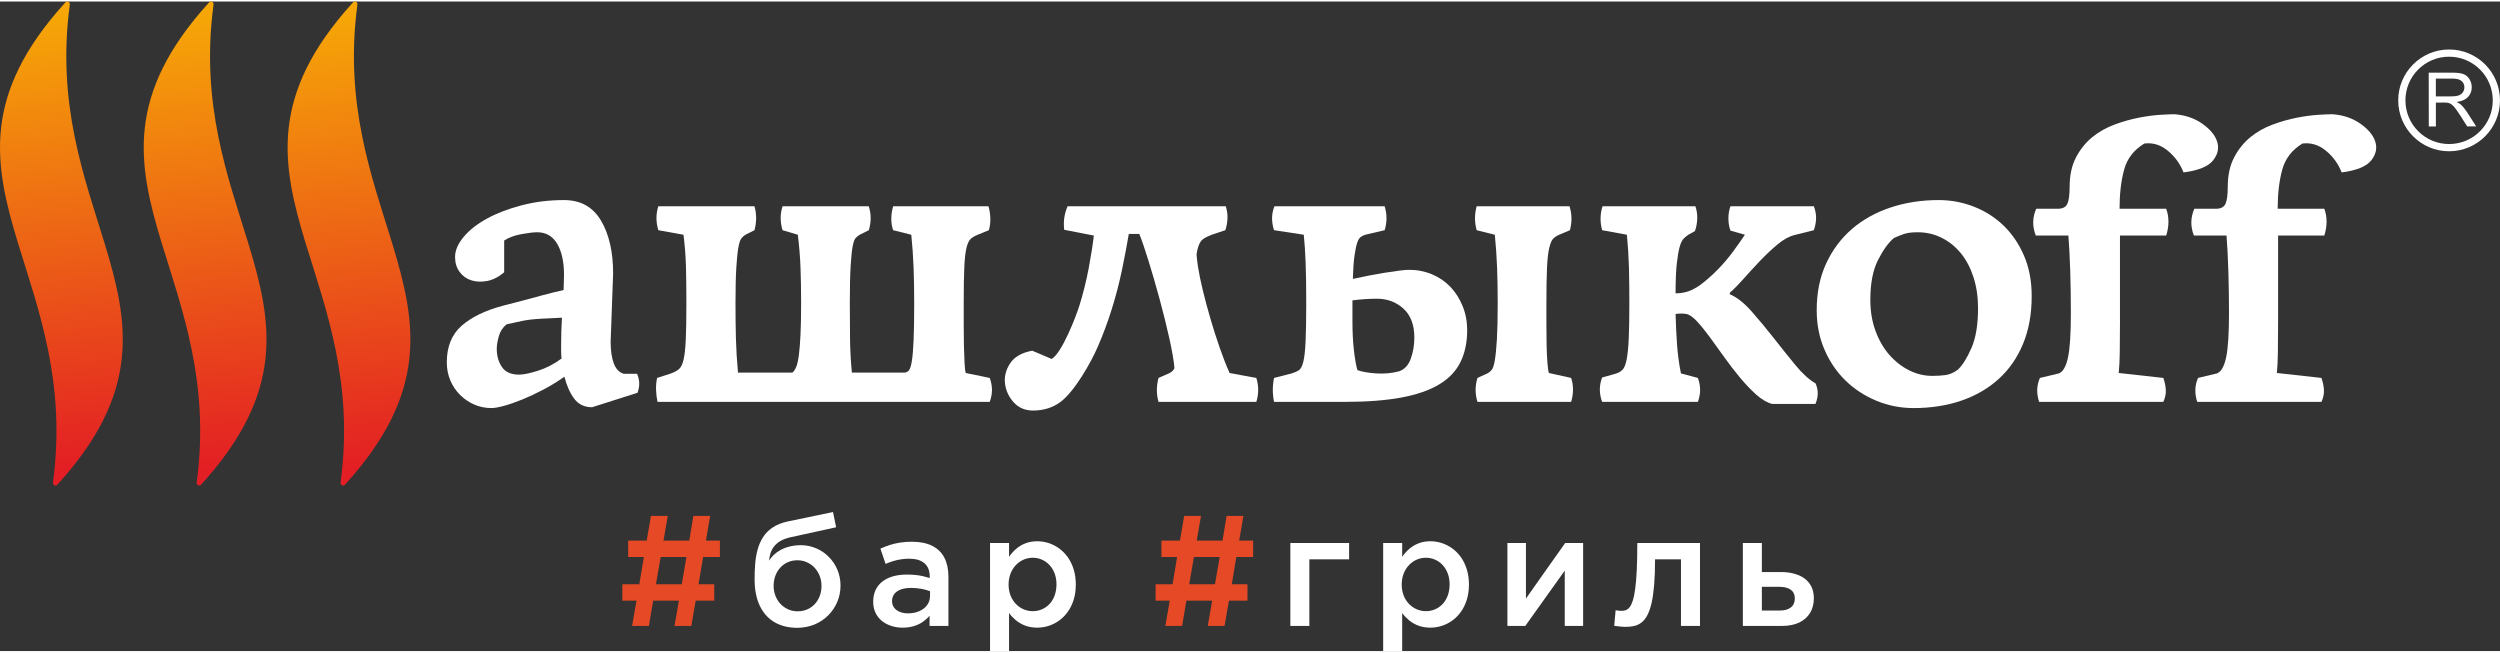 <svg xmlns="http://www.w3.org/2000/svg" width="272" height="71"
     style="shape-rendering:geometricPrecision; text-rendering:geometricPrecision; image-rendering:optimizeQuality; fill-rule:evenodd; clip-rule:evenodd"
     viewBox="0 0 2531.54 657.74" xmlns:xlink="http://www.w3.org/1999/xlink">
 <rect x="0" y="0" width="2531.54" height="657.74" fill="#333333" stroke="none"/>
 <defs>
  <linearGradient id="id0" gradientUnits="userSpaceOnUse" x1="329.88" y1="16.15" x2="376.92" y2="473.99">
   <stop offset="0" style="stop-opacity:1; stop-color:#F6A607" />
    <stop offset="1" style="stop-opacity:1; stop-color:#E31E24" />
  </linearGradient>
   <linearGradient id="id1" gradientUnits="userSpaceOnUse" xlink:href="#id0" x1="184.17" y1="16.15" x2="231.22"
                   y2="473.99">
  </linearGradient>
   <linearGradient id="id2" gradientUnits="userSpaceOnUse" xlink:href="#id0" x1="38.65" y1="16.15" x2="85.69"
                   y2="473.99">
  </linearGradient>
 </defs>
  <g id="Слой_x0020_1">
    <path fill="#E54925" fill-rule="nonzero"
          d="M640.07 632.29l17.02 0 4.29 -25.61 26.09 0 -4.45 25.61 17.02 0 4.45 -25.61 18.77 0 0 -16.55 -15.91 0 4.62 -27.67 17.02 0 0 -16.55 -14.16 0 4.3 -24.97 -17.03 0 -4.13 24.97 -26.09 0 4.3 -24.97 -17.02 0 -4.3 24.97 -18.77 0 0 16.55 15.91 0 -4.62 27.67 -17.18 0 0 16.55 14.32 0 -4.45 25.61zm24.17 -42.16l4.78 -27.67 26.09 0 -4.78 27.67 -26.09 0z" />
    <path fill="white" fill-rule="nonzero"
          d="M1784.08 616.7l0 -24.02 17.82 0c4.96,0.02 8.8,1.01 11.51,2.99 2.67,1.99 4.05,4.86 4.08,8.62 -0.03,4.06 -1.35,7.16 -4,9.25 -2.63,2.1 -6.39,3.16 -11.27,3.16l-18.14 0zm-19.24 15.59l39.92 0c6.6,-0.03 12.3,-1.17 17.05,-3.39 4.77,-2.26 8.46,-5.47 11.03,-9.66 2.57,-4.16 3.87,-9.14 3.9,-14.95 -0.03,-4.56 -0.88,-8.54 -2.55,-11.88 -1.7,-3.34 -4.03,-6.09 -7.05,-8.27 -3.02,-2.17 -6.55,-3.79 -10.61,-4.82 -4.03,-1.06 -8.43,-1.59 -13.2,-1.59l-19.25 0 0 -29.43 -19.24 0 0 83.99zm-118.97 0.95c3.1,0.03 5.99,-0.24 8.7,-0.85 2.67,-0.58 5.14,-1.69 7.37,-3.34 2.22,-1.64 4.21,-4.02 5.93,-7.15 1.75,-3.13 3.21,-7.22 4.41,-12.25 1.19,-5.04 2.09,-11.22 2.73,-18.59 0.61,-7.37 0.93,-16.09 0.93,-26.22l26.24 0 0 67.45 19.25 0 0 -83.99 -63.47 0c0,10.6 -0.19,19.72 -0.53,27.28 -0.37,7.58 -0.88,13.92 -1.57,18.95 -0.66,5.04 -1.48,9.1 -2.46,12.12 -0.95,3 -2.04,5.28 -3.26,6.76 -1.22,1.49 -2.55,2.49 -3.98,2.97 -1.43,0.45 -2.97,0.69 -4.59,0.64 -0.45,0 -1,-0.03 -1.72,-0.11 -0.71,-0.05 -1.4,-0.13 -2.12,-0.21 -0.69,-0.11 -1.27,-0.21 -1.72,-0.32l-1.43 15.75c0.98,0.16 2.17,0.32 3.52,0.5 1.38,0.16 2.76,0.32 4.14,0.43 1.38,0.1 2.6,0.18 3.63,0.18zm-119.44 -0.95l18.13 0 39.93 -56 0 56 18.61 0 0 -83.99 -18.13 0c-6.68,9.38 -13.34,18.77 -19.94,28.15 -6.63,9.39 -13.23,18.77 -19.83,28.16l0 -56.31 -18.77 0 0 83.99zm-82.54 -14.95c-3.29,0 -6.39,-0.67 -9.33,-1.91 -2.94,-1.28 -5.54,-3.08 -7.8,-5.44 -2.28,-2.36 -4.08,-5.2 -5.38,-8.48 -1.3,-3.32 -1.96,-6.98 -1.99,-11.06 0.03,-4.11 0.69,-7.82 1.99,-11.16 1.3,-3.34 3.1,-6.2 5.38,-8.59 2.26,-2.39 4.86,-4.22 7.8,-5.51 2.94,-1.28 6.04,-1.94 9.33,-1.94 3.29,0 6.36,0.64 9.25,1.91 2.89,1.27 5.44,3.07 7.67,5.43 2.2,2.36 3.92,5.2 5.19,8.49 1.25,3.31 1.88,6.97 1.91,11.05 -0.03,4.22 -0.66,8.01 -1.88,11.38 -1.25,3.34 -2.97,6.2 -5.17,8.56 -2.2,2.34 -4.75,4.14 -7.64,5.38 -2.89,1.25 -6.01,1.89 -9.33,1.89zm-43.27 40.4l19.25 0 0 -38.5c1.94,2.63 4.27,5.07 6.92,7.3 2.68,2.22 5.78,4.02 9.33,5.4 3.56,1.36 7.64,2.04 12.23,2.1 4.03,0 7.95,-0.64 11.77,-1.86 3.82,-1.24 7.37,-3.07 10.66,-5.46 3.31,-2.41 6.2,-5.38 8.69,-8.91 2.49,-3.52 4.46,-7.55 5.86,-12.14 1.41,-4.56 2.12,-9.65 2.15,-15.22 -0.03,-5.64 -0.74,-10.76 -2.15,-15.37 -1.43,-4.62 -3.39,-8.7 -5.89,-12.25 -2.51,-3.53 -5.43,-6.53 -8.72,-8.94 -3.31,-2.41 -6.86,-4.24 -10.65,-5.49 -3.82,-1.22 -7.72,-1.85 -11.72,-1.85 -4.49,0.02 -8.49,0.74 -12.01,2.15 -3.53,1.37 -6.63,3.26 -9.34,5.61 -2.7,2.37 -5.09,5.04 -7.13,7.99l0 -14 -19.25 0 0 109.44zm-93.99 -25.45l19.25 0 0 -67.45 40.25 0 0 -16.54 -59.5 0 0 83.99z" />
    <path fill="white" fill-rule="nonzero"
          d="M1045.8 617.34c-3.29,0 -6.39,-0.67 -9.34,-1.91 -2.94,-1.28 -5.54,-3.08 -7.79,-5.44 -2.28,-2.36 -4.08,-5.2 -5.38,-8.48 -1.3,-3.32 -1.96,-6.98 -1.99,-11.06 0.03,-4.11 0.69,-7.82 1.99,-11.16 1.3,-3.34 3.1,-6.2 5.38,-8.59 2.25,-2.39 4.85,-4.22 7.79,-5.51 2.95,-1.28 6.05,-1.94 9.34,-1.94 3.28,0 6.36,0.64 9.25,1.91 2.89,1.27 5.43,3.07 7.66,5.43 2.2,2.36 3.92,5.2 5.2,8.49 1.24,3.31 1.88,6.97 1.91,11.05 -0.03,4.22 -0.67,8.01 -1.89,11.38 -1.24,3.34 -2.97,6.2 -5.17,8.56 -2.2,2.34 -4.74,4.14 -7.63,5.38 -2.89,1.25 -6.02,1.89 -9.33,1.89zm-43.27 40.4l19.25 0 0 -38.5c1.93,2.63 4.26,5.07 6.91,7.3 2.68,2.22 5.79,4.02 9.34,5.4 3.55,1.36 7.63,2.04 12.22,2.1 4.03,0 7.95,-0.64 11.77,-1.86 3.82,-1.24 7.37,-3.07 10.66,-5.46 3.31,-2.41 6.2,-5.38 8.69,-8.91 2.5,-3.52 4.46,-7.55 5.87,-12.14 1.4,-4.56 2.12,-9.65 2.14,-15.22 -0.02,-5.64 -0.74,-10.76 -2.14,-15.37 -1.44,-4.62 -3.4,-8.7 -5.89,-12.25 -2.52,-3.53 -5.44,-6.53 -8.72,-8.94 -3.32,-2.41 -6.87,-4.24 -10.66,-5.49 -3.82,-1.22 -7.72,-1.85 -11.72,-1.85 -4.48,0.02 -8.48,0.74 -12.01,2.15 -3.53,1.37 -6.63,3.26 -9.33,5.61 -2.71,2.37 -5.09,5.04 -7.13,7.99l0 -14 -19.25 0 0 109.44zm-60.75 -55.83c-0.02,3.52 -1,6.6 -2.94,9.25 -1.93,2.62 -4.56,4.69 -7.9,6.15 -3.34,1.48 -7.13,2.23 -11.42,2.25 -3.05,0 -5.81,-0.48 -8.25,-1.46 -2.44,-0.95 -4.35,-2.36 -5.78,-4.18 -1.43,-1.86 -2.17,-4.11 -2.2,-6.77 0,-2.81 0.77,-5.22 2.31,-7.21 1.51,-1.98 3.71,-3.5 6.57,-4.56 2.86,-1.06 6.34,-1.59 10.37,-1.59 3.76,0.03 7.29,0.35 10.58,0.96 3.28,0.61 6.17,1.4 8.66,2.38l0 4.78zm18.62 30.38l0 -49.79c0,-7.5 -1.35,-13.89 -4.06,-19.17 -2.7,-5.28 -6.79,-9.31 -12.25,-12.09 -5.46,-2.78 -12.33,-4.19 -20.6,-4.21 -4.53,0 -8.64,0.31 -12.33,0.9 -3.68,0.58 -7.1,1.4 -10.28,2.44 -3.21,1.06 -6.31,2.27 -9.36,3.65l5.25 15.43c2.52,-1.06 5.03,-1.99 7.53,-2.78 2.49,-0.77 5.09,-1.38 7.79,-1.8 2.68,-0.45 5.6,-0.67 8.7,-0.67 6.7,0.03 11.82,1.57 15.35,4.64 3.52,3.05 5.3,7.51 5.33,13.34l0 1.59c-2.15,-0.69 -4.38,-1.3 -6.66,-1.83 -2.28,-0.53 -4.77,-0.93 -7.47,-1.22 -2.68,-0.29 -5.73,-0.45 -9.1,-0.45 -4.9,0 -9.44,0.56 -13.57,1.67 -4.14,1.14 -7.72,2.84 -10.79,5.12 -3.05,2.28 -5.41,5.11 -7.11,8.59 -1.7,3.45 -2.54,7.47 -2.57,12.14 0.03,4.3 0.85,8.09 2.44,11.35 1.59,3.26 3.76,6.02 6.55,8.22 2.78,2.2 5.96,3.87 9.54,4.98 3.58,1.14 7.37,1.7 11.38,1.7 4.24,-0.03 8.06,-0.56 11.42,-1.62 3.4,-1.06 6.39,-2.49 9.02,-4.29 2.59,-1.83 4.85,-3.87 6.76,-6.18l0 10.34 19.09 0zm-153.01 1.91c6.36,-0.06 12.2,-1.2 17.5,-3.42 5.33,-2.23 9.94,-5.33 13.86,-9.28 3.93,-3.93 6.95,-8.46 9.1,-13.6 2.17,-5.15 3.26,-10.63 3.28,-16.49 -0.02,-5.81 -1.11,-11.17 -3.2,-16.12 -2.12,-4.96 -5.01,-9.28 -8.73,-12.97 -3.68,-3.71 -7.95,-6.6 -12.75,-8.64 -4.82,-2.07 -9.94,-3.13 -15.4,-3.16 -4.38,0.03 -8.33,0.51 -11.83,1.44 -3.5,0.92 -6.6,2.17 -9.28,3.68 -2.67,1.54 -4.93,3.24 -6.78,5.09 -1.86,1.83 -3.34,3.69 -4.4,5.54 0.21,-2.78 0.74,-5.43 1.56,-7.92 0.85,-2.5 2.1,-4.8 3.77,-6.87 1.67,-2.07 3.87,-3.9 6.62,-5.44 2.73,-1.53 6.13,-2.75 10.16,-3.63l45.81 -10.02 -3.18 -15.43 -45.81 9.54c-6.08,1.3 -11.14,3.32 -15.22,6.05 -4.09,2.73 -7.35,6.02 -9.79,9.86 -2.46,3.82 -4.32,8.06 -5.54,12.7 -1.24,4.62 -2.06,9.49 -2.46,14.58 -0.4,5.09 -0.59,10.26 -0.56,15.51 0.03,10.37 1.75,19.2 5.17,26.49 3.42,7.29 8.35,12.86 14.8,16.7 6.44,3.84 14.21,5.78 23.3,5.81zm0.32 -16.71c-3.48,-0.02 -6.68,-0.68 -9.65,-2.01 -2.94,-1.33 -5.52,-3.15 -7.72,-5.49 -2.2,-2.36 -3.9,-5.09 -5.11,-8.19 -1.22,-3.13 -1.83,-6.47 -1.86,-10.08 0.03,-3.63 0.61,-7.02 1.75,-10.15 1.17,-3.13 2.81,-5.89 4.96,-8.24 2.12,-2.36 4.66,-4.19 7.58,-5.52 2.94,-1.33 6.18,-1.99 9.73,-2.02 3.53,0.03 6.76,0.69 9.73,2.05 2.97,1.32 5.57,3.18 7.77,5.54 2.2,2.38 3.92,5.11 5.14,8.24 1.22,3.13 1.83,6.5 1.86,10.1 0,3.61 -0.59,6.95 -1.75,10.08 -1.14,3.1 -2.79,5.83 -4.91,8.19 -2.12,2.34 -4.66,4.16 -7.63,5.49 -2.97,1.33 -6.26,1.99 -9.89,2.01z" />
    <path fill="#E54925" fill-rule="nonzero"
          d="M1180.03 632.29l17.02 0 4.3 -25.61 26.09 0 -4.46 25.61 17.02 0 4.46 -25.61 18.77 0 0 -16.55 -15.91 0 4.61 -27.67 17.02 0 0 -16.55 -14.15 0 4.29 -24.97 -17.02 0 -4.13 24.97 -26.09 0 4.29 -24.97 -17.02 0 -4.3 24.97 -18.76 0 0 16.55 15.9 0 -4.61 27.67 -17.18 0 0 16.55 14.32 0 -4.46 25.61zm24.18 -42.16l4.77 -27.67 26.09 0 -4.77 27.67 -26.09 0z" />
    <path fill="white" fill-rule="nonzero"
          d="M2466.59 96.1l15.49 -0.01c3.28,0 5.87,-0.35 7.72,-1.04 1.87,-0.68 3.27,-1.78 4.23,-3.28 0.97,-1.49 1.45,-3.12 1.45,-4.88 0,-2.57 -0.94,-4.69 -2.8,-6.33 -1.87,-1.68 -4.84,-2.49 -8.89,-2.49l-17.21 0.02 0.01 18.01zm44.65 -27.3l0 0c-8.01,-7.98 -19.07,-12.93 -31.28,-12.92 -12.21,0 -23.27,4.97 -31.27,12.98 -7.98,8 -12.93,19.07 -12.92,31.29 0.02,12.22 4.98,23.27 12.99,31.26 8.01,8 19.07,12.93 31.28,12.92 12.23,-0.01 23.29,-4.96 31.26,-12.97l0.02 -0.01c7.98,-7.99 12.92,-19.05 12.9,-31.28 -0.01,-12.21 -4.97,-23.27 -12.98,-31.27zm-31.29 -20.22l0 0c14.23,-0.01 27.13,5.74 36.45,15.05 9.33,9.33 15.12,22.21 15.13,36.43 0.02,14.22 -5.73,27.1 -15.06,36.44l-0.01 0 0 0.01c-9.33,9.33 -22.19,15.12 -36.41,15.13 -14.24,0.02 -27.12,-5.74 -36.45,-15.06 -9.33,-9.31 -15.12,-22.19 -15.13,-36.43 -0.01,-14.22 5.74,-27.1 15.06,-36.42l0.01 -0.02c9.32,-9.34 22.19,-15.12 36.41,-15.13zm-20.53 77.96l0 0 -0.06 -54.47 24.14 -0.02c4.87,0 8.56,0.48 11.07,1.46 2.52,0.97 4.54,2.69 6.07,5.17 1.51,2.48 2.27,5.21 2.27,8.21 0,3.85 -1.25,7.11 -3.75,9.77 -2.49,2.65 -6.35,4.35 -11.57,5.07 1.91,0.9 3.35,1.81 4.34,2.7 2.1,1.93 4.09,4.35 5.99,7.24l9.49 14.81 -9.07 0.01 -7.21 -11.33c-2.11,-3.25 -3.84,-5.76 -5.23,-7.49 -1.35,-1.73 -2.58,-2.94 -3.65,-3.64 -1.08,-0.69 -2.17,-1.17 -3.28,-1.44 -0.83,-0.17 -2.16,-0.27 -4.02,-0.27l-8.36 0.01 0.02 24.2 -7.19 0.01z" />
    <path fill="white" fill-rule="nonzero"
          d="M645.1 377c2.78,6.13 2.92,12.53 0.42,19.22l-45.97 14.62c-7.8,0 -13.86,-2.92 -18.18,-8.77 -4.32,-5.85 -7.59,-13.23 -9.82,-22.15 -6.69,4.74 -13.72,9.06 -21.1,12.95 -7.39,3.91 -14.49,7.25 -21.32,10.03 -6.83,2.79 -13.02,4.95 -18.59,6.48 -5.58,1.53 -9.89,2.3 -12.96,2.3 -6.13,0 -11.91,-1.19 -17.34,-3.55 -5.43,-2.37 -10.23,-5.65 -14.41,-9.82 -4.18,-4.18 -7.46,-9.05 -9.82,-14.63 -2.37,-5.57 -3.56,-11.7 -3.56,-18.39 0,-15.88 5.02,-28.21 15.05,-36.98 10.03,-8.78 23.95,-15.53 41.78,-20.27l20.9 -5.43c5.29,-1.39 11.77,-3.13 19.43,-5.22 7.66,-2.09 14.69,-3.83 21.11,-5.23l0.41 -15.46c0,-13.09 -2.3,-23.54 -6.89,-31.34 -4.6,-7.8 -11.36,-11.7 -20.27,-11.7 -3.62,0 -8.92,0.62 -15.88,1.88 -6.97,1.25 -12.82,3.41 -17.55,6.48l0 32.17c-5.58,4.74 -11.28,7.67 -17.13,8.78 -5.85,1.12 -11.22,0.91 -16.09,-0.63 -4.88,-1.53 -8.85,-4.39 -11.91,-8.56 -3.07,-4.18 -4.6,-9.2 -4.6,-15.05 0,-6.69 2.93,-13.51 8.78,-20.47 5.85,-6.97 13.79,-13.17 23.82,-18.6 10.02,-5.43 21.73,-9.89 35.1,-13.37 13.37,-3.48 27.58,-5.23 42.62,-5.23 16.72,0 29.18,6.9 37.4,20.69 8.22,13.79 12.33,31.69 12.33,53.7l-2.51 68.95c0,8.92 1.05,16.23 3.14,21.94 2.09,5.71 5.5,9.26 10.24,10.66l13.37 0zm-76.89 -29.68l0 0c0,-4.73 0.06,-9.33 0.21,-13.79 0.13,-4.45 0.34,-8.91 0.62,-13.37 -6.41,0.28 -13.44,0.63 -21.1,1.05 -7.66,0.41 -14.14,1.18 -19.43,2.29l-15.46 3.35c-3.91,3.07 -6.55,7.1 -7.94,12.12 -1.4,5.01 -2.09,9.19 -2.09,12.53 0,7.25 1.73,13.45 5.22,18.6 3.48,5.16 9.26,7.73 17.34,7.73 4.46,0 10.87,-1.32 19.23,-3.97 8.35,-2.64 16.29,-6.75 23.82,-12.33 -0.28,-2.23 -0.42,-4.6 -0.42,-7.1 0,-2.51 0,-4.87 0,-7.11z" />
    <path fill="white" fill-rule="nonzero"
          d="M879.76 207.33c2.51,8.08 2.51,16.16 0,24.24l-9.19 4.6c-1.4,0.83 -2.72,1.88 -3.97,3.13 -1.26,1.25 -2.3,4.04 -3.14,8.36 -0.83,4.32 -1.53,11.01 -2.09,20.06 -0.56,9.05 -0.83,21.66 -0.83,37.81 0,12.27 0.06,24.18 0.21,35.73 0.13,11.57 0.76,23.06 1.88,34.48l53.07 0c1.67,0 3.13,-0.63 4.39,-1.88 1.25,-1.25 2.29,-4.24 3.13,-8.98 0.83,-4.74 1.46,-11.77 1.88,-21.11 0.42,-9.33 0.63,-22.07 0.63,-38.24 0,-13.37 -0.21,-25.49 -0.63,-36.35 -0.42,-10.87 -1.19,-21.87 -2.3,-33.01l-18.38 -4.6c-2.51,-7.24 -2.51,-15.32 0,-24.24l96.53 0c1.11,3.91 1.73,7.94 1.88,12.12 0.13,4.18 -0.36,8.22 -1.47,12.12l-11.28 4.6c-2.79,1.11 -5.08,2.44 -6.89,3.97 -1.82,1.53 -3.28,4.45 -4.39,8.77 -1.12,4.32 -1.88,10.87 -2.3,19.64 -0.42,8.78 -0.63,21.11 -0.63,36.98 0,6.69 0,13.79 0,21.32 0,7.52 0.07,14.62 0.21,21.31 0.14,6.69 0.35,12.61 0.63,17.76 0.27,5.16 0.69,8.56 1.25,10.24l24.24 5.01c3.06,8.09 3.06,16.16 0,24.24l-336.4 0c-0.83,-3.9 -1.32,-7.94 -1.46,-12.12 -0.14,-4.18 0.21,-8.21 1.04,-12.12l14.21 -4.59c3.06,-1.11 5.64,-2.51 7.73,-4.18 2.09,-1.67 3.69,-4.81 4.81,-9.41 1.11,-4.59 1.88,-11.42 2.3,-20.47 0.41,-9.05 0.62,-21.38 0.62,-36.99 0,-13.37 -0.14,-25.49 -0.41,-36.35 -0.28,-10.87 -1.12,-21.87 -2.51,-33.01l-25.49 -4.6c-2.51,-8.36 -2.51,-16.44 0,-24.24l97.36 0c2.23,7.8 2.23,15.88 0,24.24l-9.19 4.6c-1.4,0.83 -2.72,2.02 -3.97,3.55 -1.25,1.53 -2.3,4.59 -3.13,9.19 -0.84,4.6 -1.54,11.36 -2.09,20.27 -0.56,8.92 -0.84,21.04 -0.84,36.35 0,13.38 0.14,25.29 0.42,35.73 0.27,10.45 0.97,21.94 2.09,34.48l55.16 0c1.39,-1.11 2.65,-2.99 3.76,-5.64 1.11,-2.65 2.02,-6.62 2.72,-11.91 0.69,-5.29 1.25,-12.19 1.67,-20.69 0.42,-8.49 0.63,-19.15 0.63,-31.97 0,-13.37 -0.21,-25.49 -0.63,-36.35 -0.42,-10.87 -1.33,-21.87 -2.72,-33.01l-15.46 -4.6c-1.12,-3.62 -1.74,-7.45 -1.88,-11.49 -0.14,-4.04 0.48,-8.29 1.88,-12.75l87.34 0z" />
    <path fill="white" fill-rule="nonzero"
          d="M1290.11 231.57c-2.79,-8.63 -2.65,-16.72 0.41,-24.24l111.58 0c2.51,8.08 2.51,16.16 0,24.24l-19.64 4.6c-1.67,0.56 -3.21,1.32 -4.6,2.29 -1.39,0.98 -2.57,2.93 -3.55,5.85 -0.98,2.93 -1.88,7.25 -2.71,12.96 -0.84,5.71 -1.4,13.58 -1.68,23.61 5.02,-1.11 10.38,-2.23 16.09,-3.34 5.71,-1.11 11.21,-2.09 16.51,-2.93 5.29,-0.83 10.09,-1.53 14.42,-2.09 4.31,-0.55 7.58,-0.83 9.82,-0.83 8.35,0 16.15,1.53 23.4,4.59 7.24,3.07 13.44,7.32 18.59,12.75 5.15,5.43 9.26,11.91 12.33,19.43 3.06,7.52 4.6,15.61 4.6,24.24 0,12.26 -2.23,22.98 -6.69,32.18 -4.46,9.19 -11.63,16.78 -21.52,22.77 -9.89,5.99 -22.71,10.45 -38.45,13.37 -15.74,2.93 -34.75,4.39 -57.04,4.39l-71.87 0c-1.67,-8.08 -1.67,-16.15 0,-24.24l17.97 -4.59c2.78,-0.84 5.15,-1.89 7.1,-3.14 1.95,-1.25 3.48,-4.18 4.6,-8.77 1.11,-4.6 1.88,-11.56 2.29,-20.9 0.42,-9.33 0.63,-22.36 0.63,-39.07 0,-16.72 -0.21,-30.3 -0.63,-40.74 -0.41,-10.45 -1.04,-19.71 -1.87,-27.79l-30.09 -4.6zm104.05 69.37l0 0c-3.62,0 -7.52,0.14 -11.7,0.42 -4.18,0.28 -8.5,0.69 -12.95,1.25l0 21.31c0,10.87 0.48,20.55 1.46,29.05 0.97,8.49 2.15,15.25 3.55,20.26 4.45,1.67 10.72,2.79 18.8,3.35 8.08,0.56 15.89,-0.14 23.41,-2.1 5.57,-1.94 9.54,-6.26 11.91,-12.95 2.36,-6.68 3.55,-13.79 3.55,-21.31 0,-12.81 -3.7,-22.57 -11.08,-29.25 -7.38,-6.69 -16.36,-10.03 -26.95,-10.03zm195.15 -93.61l0 0c2.51,7.8 2.65,15.88 0.42,24.24l-10.86 4.6c-2.51,1.11 -4.53,2.44 -6.06,3.97 -1.54,1.53 -2.86,4.59 -3.97,9.19 -1.12,4.6 -1.88,11.28 -2.3,20.06 -0.42,8.77 -0.63,20.83 -0.63,36.14 0,6.69 0,13.79 0,21.32 0,7.52 0.07,14.62 0.21,21.31 0.14,6.69 0.42,12.61 0.84,17.76 0.41,5.16 0.9,8.56 1.46,10.24l22.56 5.01c2.51,7.53 2.51,15.61 0,24.24l-94.86 0c-2.5,-8.08 -2.5,-16.15 0,-24.24l10.03 -4.59c1.68,-0.84 3.14,-2.02 4.39,-3.56 1.26,-1.52 2.3,-4.73 3.14,-9.61 0.83,-4.87 1.52,-11.84 2.09,-20.89 0.55,-9.05 0.83,-21.38 0.83,-36.99 0,-13.37 -0.21,-25.49 -0.63,-36.35 -0.41,-10.87 -1.18,-21.87 -2.29,-33.01l-18.39 -4.6c-2.23,-8.08 -2.23,-16.16 0,-24.24l94.02 0z" />
    <path fill="white" fill-rule="nonzero"
          d="M1716.77 207.33c1.39,3.91 2.01,8.08 1.88,12.54 -0.15,4.46 -0.91,8.64 -2.3,12.54l-6.69 3.76c-1.67,1.11 -3.28,2.44 -4.81,3.97 -1.53,1.53 -2.85,4.25 -3.96,8.14 -1.12,3.91 -2.09,9.55 -2.93,16.93 -0.84,7.38 -1.25,17.48 -1.25,30.3 3.34,0 6.12,-0.28 8.36,-0.84 5.85,-1.11 11.7,-3.9 17.55,-8.36 5.85,-4.45 11.55,-9.54 17.13,-15.25 5.57,-5.71 10.65,-11.7 15.25,-17.97 4.6,-6.27 8.57,-11.91 11.91,-16.92l-14.62 -4.18c-1.4,-3.9 -2.09,-8.01 -2.09,-12.33 0,-4.32 0.69,-8.42 2.09,-12.33l84.41 0c3.06,7.52 3.06,15.61 0,24.24l-20.06 5.01c-5.3,1.4 -10.87,4.53 -16.72,9.41 -5.85,4.87 -11.7,10.38 -17.55,16.5 -5.85,6.13 -11.42,12.19 -16.71,18.18 -5.3,5.99 -9.9,10.66 -13.79,14l-0.42 1.67c7.24,3.07 14.62,8.85 22.15,17.34 7.52,8.51 15.04,17.55 22.56,27.17 7.53,9.61 14.84,18.74 21.94,27.37 7.11,8.64 13.86,14.77 20.27,18.39 3.06,6.41 3.06,13.37 0,20.89l-43.88 0c-5.29,-1.4 -10.73,-4.6 -16.3,-9.61 -5.57,-5.02 -11.07,-10.79 -16.5,-17.35 -5.44,-6.54 -10.73,-13.43 -15.88,-20.68 -5.16,-7.24 -10.03,-14 -14.63,-20.27 -4.6,-6.27 -8.92,-11.55 -12.95,-15.88 -4.04,-4.31 -7.6,-6.75 -10.66,-7.31 -3.34,-0.56 -6.97,-0.56 -10.86,0 0.27,10.59 0.76,20.83 1.46,30.71 0.69,9.9 2.02,19.72 3.97,29.47l17.13 4.59c3.06,8.09 3.06,16.16 0,24.24l-96.95 0c-3.07,-8.36 -3.07,-16.57 0,-24.66l14.63 -4.17c2.51,-0.84 4.6,-2.16 6.27,-3.97 1.67,-1.81 2.99,-5.23 3.97,-10.24 0.97,-5.02 1.67,-11.98 2.09,-20.9 0.41,-8.91 0.62,-20.89 0.62,-35.94 0,-13.37 -0.14,-25.49 -0.41,-36.35 -0.29,-10.87 -0.99,-21.87 -2.09,-33.01l-25.08 -4.6c-2.23,-8.36 -2.09,-16.44 0.42,-24.24l94.03 0z" />
    <path fill="white" fill-rule="nonzero"
          d="M2057.32 298.43c0,18.11 -2.92,34.2 -8.77,48.27 -5.85,14.07 -14.07,25.91 -24.66,35.52 -10.59,9.61 -23.19,16.92 -37.81,21.94 -14.63,5.01 -30.72,7.52 -48.27,7.52 -13.37,0 -26.05,-2.51 -38.03,-7.52 -11.98,-5.02 -22.42,-11.92 -31.34,-20.69 -8.92,-8.78 -15.95,-19.22 -21.1,-31.34 -5.16,-12.12 -7.73,-25.28 -7.73,-39.49 0,-17.83 3.2,-33.64 9.61,-47.43 6.41,-13.79 15.11,-25.42 26.12,-34.89 11,-9.47 24.03,-16.72 39.07,-21.74 15.04,-5.01 31.34,-7.52 48.89,-7.52 12.26,0 24.1,2.24 35.52,6.69 11.42,4.46 21.45,10.86 30.09,19.22 8.63,8.36 15.53,18.53 20.68,30.51 5.16,11.98 7.73,25.63 7.73,40.95zm-163.39 3.76l0 0c0,11.43 1.74,21.88 5.23,31.34 3.48,9.48 8.15,17.55 14,24.24 5.85,6.69 12.53,11.91 20.05,15.67 7.53,3.76 15.32,5.64 23.4,5.64 5.02,0 9.54,-0.27 13.59,-0.83 4.03,-0.56 8.14,-2.37 12.32,-5.44 4.74,-4.45 9.34,-11.76 13.79,-21.93 4.46,-10.17 6.69,-23.61 6.69,-40.33 0,-11.42 -1.53,-21.87 -4.6,-31.34 -3.06,-9.47 -7.31,-17.55 -12.74,-24.24 -5.43,-6.69 -11.91,-11.91 -19.43,-15.67 -7.52,-3.76 -15.61,-5.64 -24.24,-5.64 -5.85,0 -10.45,0.56 -13.79,1.67 -3.34,1.12 -6.83,2.51 -10.45,4.18 -5.58,4.74 -10.93,12.19 -16.09,22.36 -5.15,10.17 -7.73,23.61 -7.73,40.32z" />
    <path fill="white" fill-rule="nonzero"
          d="M2190.61 381.17c1.39,3.91 2.22,7.88 2.51,11.91 0.27,4.04 -0.57,8.15 -2.51,12.33l-125.79 0c-2.78,-8.63 -2.5,-16.71 0.84,-24.24l19.22 -4.59c4.18,-1.68 7.24,-7.04 9.2,-16.09 1.94,-9.05 2.92,-24.03 2.92,-44.93 0,-14.2 -0.21,-28.2 -0.62,-41.99 -0.42,-13.79 -1.05,-25.98 -1.89,-36.57l-33.01 0c-3.62,-9.19 -3.48,-18.24 0.42,-27.16l22.15 0c4.73,0 7.87,-1.67 9.4,-5.02 1.53,-3.34 2.3,-9.05 2.3,-17.13 0,-11.7 2.15,-21.66 6.48,-29.88 4.31,-8.21 9.81,-15.04 16.5,-20.48 6.69,-5.43 14.21,-9.67 22.57,-12.74 8.35,-3.06 16.43,-5.36 24.24,-6.9 7.79,-1.52 14.97,-2.5 21.52,-2.92 6.54,-0.42 11.49,-0.63 14.83,-0.63 10.87,0.84 20.27,4.04 28.21,9.61 7.94,5.58 12.95,11.64 15.04,18.18 2.09,6.55 0.69,12.89 -4.18,19.02 -4.87,6.13 -14.83,10.17 -29.87,12.11 -3.35,-8.63 -8.64,-15.94 -15.89,-21.93 -7.24,-5.99 -15.18,-8.43 -23.81,-7.32 -10.59,6.41 -17.42,15.26 -20.48,26.54 -3.07,11.28 -4.6,24.44 -4.6,39.49l47.22 0c3.06,8.36 3.06,17.41 0,27.16l-46.8 0 0 88.17c0,11.71 -0.07,21.81 -0.21,30.3 -0.14,8.51 -0.49,15.4 -1.05,20.69l45.14 5.01z" />
    <path fill="white" fill-rule="nonzero"
          d="M2350.73 381.17c1.39,3.91 2.23,7.88 2.51,11.91 0.27,4.04 -0.56,8.15 -2.51,12.33l-125.78 0c-2.79,-8.63 -2.51,-16.71 0.83,-24.24l19.22 -4.59c4.18,-1.68 7.25,-7.04 9.2,-16.09 1.95,-9.05 2.92,-24.03 2.92,-44.93 0,-14.2 -0.2,-28.2 -0.62,-41.99 -0.42,-13.79 -1.05,-25.98 -1.88,-36.57l-33.02 0c-3.62,-9.19 -3.48,-18.24 0.42,-27.16l22.15 0c4.73,0 7.87,-1.67 9.4,-5.02 1.53,-3.34 2.3,-9.05 2.3,-17.13 0,-11.7 2.16,-21.66 6.48,-29.88 4.31,-8.21 9.82,-15.04 16.5,-20.48 6.69,-5.43 14.21,-9.67 22.57,-12.74 8.36,-3.06 16.44,-5.36 24.24,-6.9 7.79,-1.52 14.97,-2.5 21.52,-2.92 6.54,-0.42 11.49,-0.63 14.83,-0.63 10.87,0.84 20.27,4.04 28.21,9.61 7.94,5.58 12.96,11.64 15.04,18.18 2.1,6.55 0.7,12.89 -4.17,19.02 -4.88,6.13 -14.84,10.17 -29.88,12.11 -3.35,-8.63 -8.64,-15.94 -15.88,-21.93 -7.25,-5.99 -15.19,-8.43 -23.82,-7.32 -10.59,6.41 -17.42,15.26 -20.48,26.54 -3.07,11.28 -4.6,24.44 -4.6,39.49l47.22 0c3.07,8.36 3.07,17.41 0,27.16l-46.8 0 0 88.17c0,11.71 -0.07,21.81 -0.21,30.3 -0.14,8.51 -0.49,15.4 -1.04,20.69l45.13 5.01z" />
    <path fill="url(#id0)"
          d="M361.9 3.4c-13.48,100.3 14.79,174.67 35.31,241.67 24.5,80.24 37.41,150.22 -47.47,243.76 -1.03,1.13 -2.01,1.72 -3.48,0.99 -1.11,-0.55 -1.51,-1.75 -1.35,-3.07 13.48,-100.3 -14.79,-174.68 -35.31,-241.68 -24.5,-80.24 -37.41,-150.22 47.47,-243.75 1.03,-1.13 2.01,-1.73 3.48,-1 1.11,0.55 1.51,1.76 1.35,3.08z" />
    <path fill="url(#id2)"
          d="M70.66 3.4c-13.48,100.3 14.79,174.67 35.32,241.67 24.49,80.24 37.4,150.22 -47.48,243.76 -1.03,1.13 -2.01,1.72 -3.48,0.99 -1.11,-0.55 -1.51,-1.75 -1.35,-3.07 13.48,-100.3 -14.79,-174.68 -35.31,-241.68 -24.5,-80.24 -37.41,-150.22 47.47,-243.75 1.03,-1.13 2.01,-1.73 3.48,-1 1.12,0.55 1.51,1.76 1.35,3.08z" />
    <path fill="url(#id1)"
          d="M216.19 3.4c-13.48,100.3 14.79,174.67 35.32,241.67 24.49,80.24 37.41,150.22 -47.48,243.76 -1.03,1.13 -2,1.72 -3.48,0.99 -1.11,-0.55 -1.51,-1.75 -1.34,-3.07 13.47,-100.3 -14.8,-174.68 -35.32,-241.68 -24.49,-80.24 -37.41,-150.22 47.47,-243.75 1.04,-1.13 2.01,-1.73 3.48,-1 1.12,0.55 1.51,1.76 1.35,3.08z" />
    <path fill="white" fill-rule="nonzero"
          d="M1153.66 235.33l-10.6 0c-1.89,11.14 -4.21,23.34 -6.95,36.57 -2.76,13.23 -6.2,26.46 -10.34,39.69 -4.14,13.24 -8.92,26.05 -14.33,38.45 -6.63,15.2 -23.29,44.99 -37.76,55.58 -7.8,5.71 -17,8.56 -27.58,8.56 -8.08,0 -14.63,-2.78 -19.64,-8.36 -5.01,-5.56 -7.94,-11.9 -8.78,-19 -0.83,-7.11 0.91,-13.93 5.23,-20.48 4.31,-6.55 11.76,-10.79 22.35,-12.75l19.65 8.36c10.53,-6.02 24.84,-43.52 28.08,-53.91 3.9,-12.54 7.05,-25.21 9.46,-38.03 2.41,-12.81 4.14,-23.82 5.19,-33.01l-30 -5.85c-1.03,-8.36 0.12,-16.3 3.44,-23.82 53.17,0 106.96,0 160.14,0 2.51,7.52 2.36,15.6 -0.42,24.24l-13.79 4.6c-3.63,1.39 -6.55,2.86 -8.78,4.39 -2.23,1.53 -3.97,4.53 -5.22,8.98 -0.52,1.83 -0.97,4 -1.37,6.5 0.23,3.55 0.74,7.78 1.5,12.72 3.82,25.17 19.04,78.79 31.68,106.7 0.1,0.23 0.17,0.46 0.2,0.7l27.16 5.01c2.51,8.09 2.51,16.16 0,24.24l-99.04 0c-2.23,-7.8 -2.23,-15.88 0,-24.24l10.45 -4.59c1.95,-0.84 3.55,-2.1 4.81,-3.77 0.3,-0.41 0.6,-0.91 0.88,-1.49 -2.12,-28.62 -26.38,-113.66 -35.62,-135.99z" />
 </g>
</svg>
